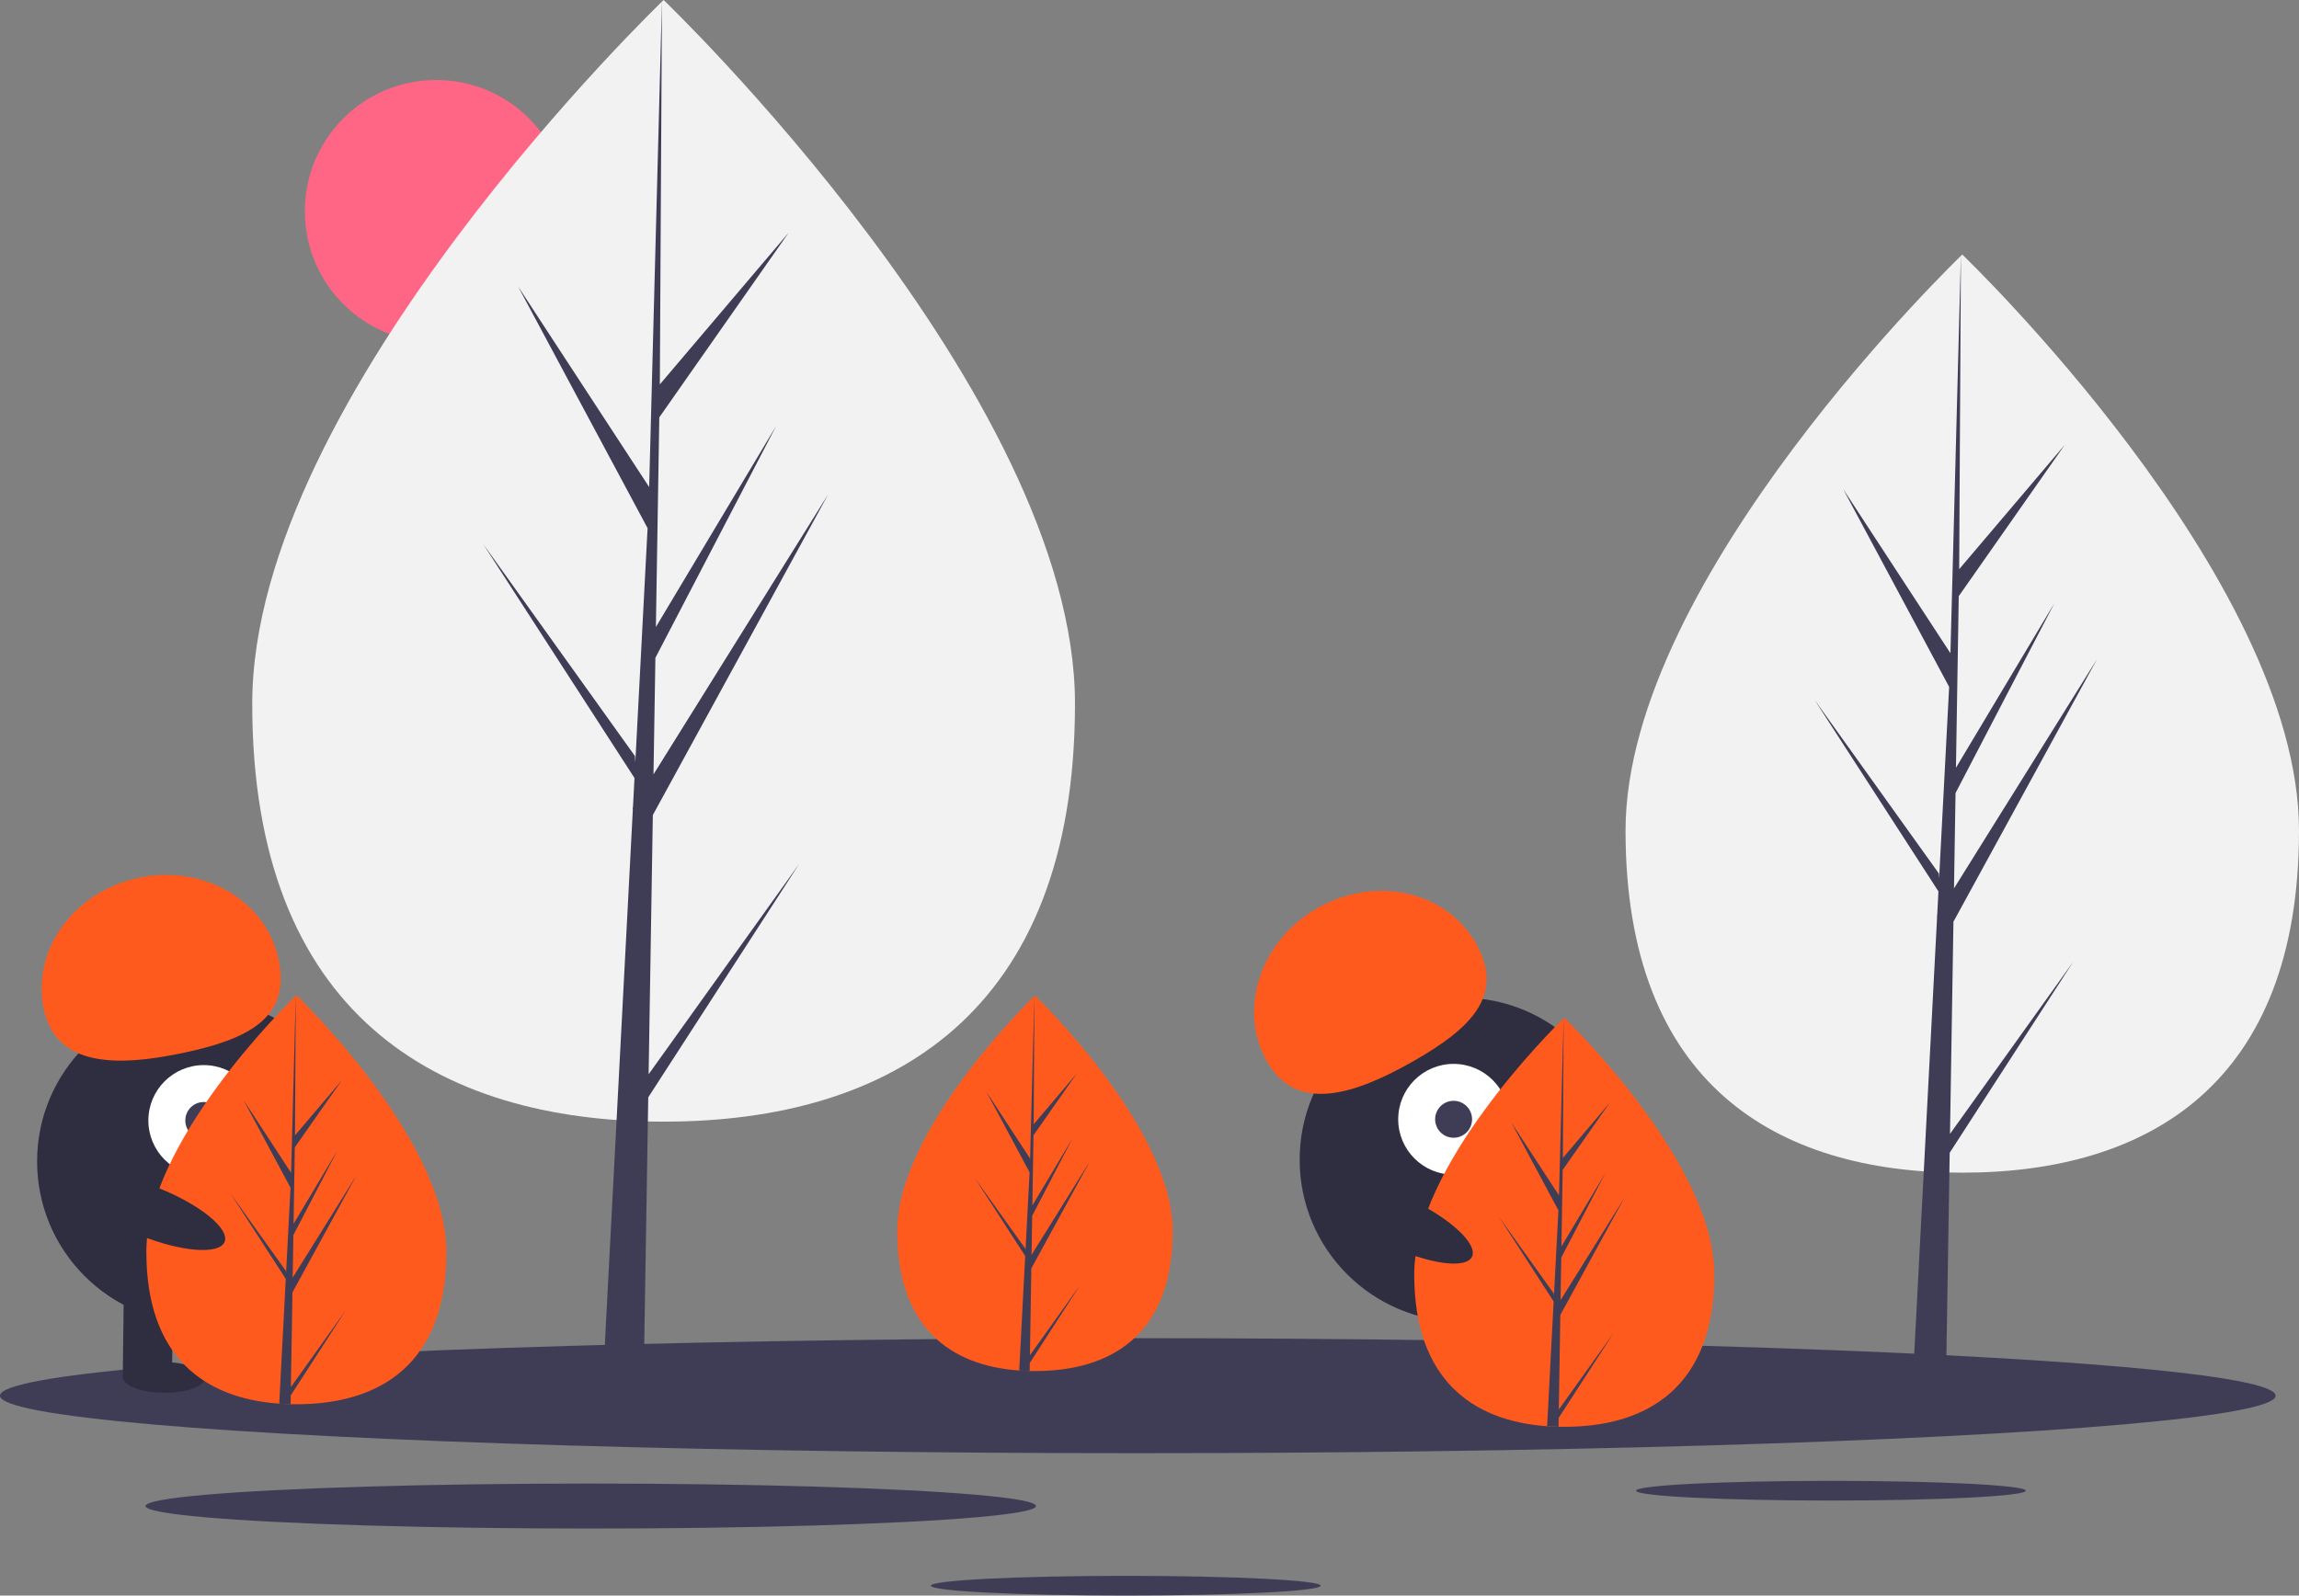 <svg id="a706cf1c-1654-439b-8fcf-310eb7aa0e00" data-name="Layer 1" xmlns="http://www.w3.org/2000/svg" width="1120.592" height="777.916" viewBox="0 0 1120.592 777.916"><rect x="0" y="0" width="1120.592" height="777.916" fill="#808080" stroke="none"/><title>not found</title><circle cx="212.592" cy="103" r="64" fill="#ff6584"/><path d="M563.68,404.164c0,151.011-89.774,203.739-200.516,203.739S162.649,555.175,162.649,404.164,363.165,61.042,363.165,61.042,563.68,253.152,563.68,404.164Z" transform="translate(-39.704 -61.042)" fill="#f2f2f2"/><polygon points="316.156 523.761 318.21 397.378 403.674 241.024 318.532 377.552 319.455 320.725 378.357 207.605 319.699 305.687 319.699 305.687 321.359 203.481 384.433 113.423 321.621 187.409 322.658 0 316.138 248.096 316.674 237.861 252.547 139.704 315.646 257.508 309.671 371.654 309.493 368.625 235.565 265.329 309.269 379.328 308.522 393.603 308.388 393.818 308.449 394.99 293.29 684.589 313.544 684.589 315.974 535.005 389.496 421.285 316.156 523.761" fill="#3f3d56"/><path d="M1160.296,466.014c0,123.61-73.484,166.77-164.132,166.77s-164.132-43.16-164.132-166.77S996.165,185.152,996.165,185.152,1160.296,342.404,1160.296,466.014Z" transform="translate(-39.704 -61.042)" fill="#f2f2f2"/><polygon points="950.482 552.833 952.162 449.383 1022.119 321.4 952.426 433.154 953.182 386.639 1001.396 294.044 953.382 374.329 953.382 374.329 954.741 290.669 1006.369 216.952 954.954 277.514 955.804 124.11 950.467 327.188 950.906 318.811 898.414 238.464 950.064 334.893 945.173 428.327 945.027 425.847 884.514 341.294 944.844 434.608 944.232 446.293 944.123 446.469 944.173 447.428 931.764 684.478 948.343 684.478 950.332 562.037 1010.514 468.952 950.482 552.833" fill="#3f3d56"/><ellipse cx="554.592" cy="680.479" rx="554.592" ry="28.034" fill="#3f3d56"/><ellipse cx="892.445" cy="726.797" rx="94.989" ry="4.802" fill="#3f3d56"/><ellipse cx="548.72" cy="773.114" rx="94.989" ry="4.802" fill="#3f3d56"/><ellipse cx="287.944" cy="734.279" rx="217.014" ry="10.97" fill="#3f3d56"/><circle cx="97.084" cy="566.27" r="79" fill="#2f2e41"/><rect x="99.805" y="689.023" width="24" height="43" transform="translate(-31.325 -62.31) rotate(0.675)" fill="#2f2e41"/><rect x="147.802" y="689.589" width="24" height="43" transform="translate(-31.315 -62.876) rotate(0.675)" fill="#2f2e41"/><ellipse cx="119.546" cy="732.616" rx="7.5" ry="20" transform="translate(-654.132 782.479) rotate(-89.325)" fill="#2f2e41"/><ellipse cx="167.554" cy="732.182" rx="7.5" ry="20" transform="translate(-606.255 830.055) rotate(-89.325)" fill="#2f2e41"/><circle cx="99.319" cy="546.295" r="27" fill="#fff"/><circle cx="99.319" cy="546.295" r="9" fill="#3f3d56"/><path d="M61.026,552.946c-6.042-28.641,14.688-57.265,46.3-63.934s62.138,11.143,68.18,39.784-14.978,38.93-46.591,45.599S67.068,581.587,61.026,552.946Z" transform="translate(-39.704 -61.042)" fill="#ff5a1e"/><path d="M257.296,671.384c0,55.076-32.74,74.306-73.13,74.306q-1.404,0-2.803-.031c-1.871-.04-3.725-.129-5.556-.254-36.451-2.58-64.771-22.799-64.771-74.021,0-53.008,67.739-119.896,72.827-124.846l.009-.009c.196-.192.294-.285.294-.285S257.296,616.308,257.296,671.384Z" transform="translate(-39.704 -61.042)" fill="#ff5a1e"/><path d="M181.502,737.265l26.747-37.374-26.814,41.477-.071,4.291c-1.871-.04-3.725-.129-5.556-.254l2.883-55.103-.022-.428.049-.08.272-5.204-26.881-41.58,26.965,37.677.062,1.105,2.179-41.633-23.013-42.966,23.294,35.658,2.268-86.314.009-.294v.285l-.379,68.064,22.911-26.983-23.004,32.847-.606,37.276L204.185,621.958l-21.48,41.259-.339,20.723,31.056-49.791-31.171,57.023Z" transform="translate(-39.704 -61.042)" fill="#3f3d56"/><circle cx="712.485" cy="565.415" r="79" fill="#2f2e41"/><rect x="741.777" y="691.824" width="24" height="43" transform="translate(-215.995 191.864) rotate(-17.083)" fill="#2f2e41"/><rect x="787.659" y="677.723" width="24" height="43" transform="matrix(0.956, -0.294, 0.294, 0.956, -209.828, 204.72)" fill="#2f2e41"/><ellipse cx="767.887" cy="732.003" rx="20" ry="7.5" transform="translate(-220.859 196.833) rotate(-17.083)" fill="#2f2e41"/><ellipse cx="813.475" cy="716.946" rx="20" ry="7.5" transform="translate(-214.425 209.561) rotate(-17.083)" fill="#2f2e41"/><circle cx="708.522" cy="545.71" r="27" fill="#fff"/><circle cx="708.522" cy="545.71" r="9" fill="#3f3d56"/><path d="M657.355,578.743c-14.49-25.433-3.478-59.016,24.594-75.009s62.576-8.341,77.065,17.093-2.391,41.644-30.463,57.637S671.845,604.176,657.355,578.743Z" transform="translate(-39.704 -61.042)" fill="#ff5a1e"/><path d="M611.296,661.299c0,50.557-30.054,68.21-67.13,68.21q-1.288,0-2.573-.029c-1.718-.037-3.419-.119-5.1-.233-33.461-2.368-59.457-20.929-59.457-67.948,0-48.659,62.181-110.059,66.852-114.603l.008-.008c.18-.176.27-.262.27-.262S611.296,610.742,611.296,661.299Z" transform="translate(-39.704 -61.042)" fill="#ff5a1e"/><path d="M541.72,721.774l24.553-34.307-24.614,38.074-.065,3.939c-1.718-.037-3.419-.119-5.1-.233l2.646-50.582-.02-.393.045-.074.249-4.777-24.675-38.168,24.753,34.585.057,1.014,2-38.217-21.125-39.44L541.806,625.928l2.082-79.232.008-.27v.262l-.348,62.48,21.031-24.769-21.117,30.152-.556,34.217,19.636-32.839-19.718,37.874-.311,19.023,28.508-45.706-28.614,52.344Z" transform="translate(-39.704 -61.042)" fill="#3f3d56"/><path d="M875.296,682.384c0,55.076-32.74,74.306-73.13,74.306q-1.403,0-2.803-.031c-1.871-.04-3.725-.129-5.556-.254-36.451-2.58-64.771-22.799-64.771-74.021,0-53.008,67.739-119.896,72.827-124.846l.009-.009c.196-.192.294-.285.294-.285S875.296,627.308,875.296,682.384Z" transform="translate(-39.704 -61.042)" fill="#ff5a1e"/><path d="M799.502,748.265l26.747-37.374-26.814,41.477-.071,4.291c-1.871-.04-3.725-.129-5.556-.254l2.883-55.103-.022-.428.049-.08.272-5.204L770.108,654.011l26.965,37.677.062,1.105,2.179-41.633-23.013-42.966,23.294,35.658,2.268-86.314.009-.294v.285l-.379,68.064,22.911-26.983-23.004,32.847-.606,37.276L822.185,632.958l-21.48,41.259-.339,20.723,31.056-49.791-31.171,57.023Z" transform="translate(-39.704 -61.042)" fill="#3f3d56"/><ellipse cx="721.517" cy="656.822" rx="12.4" ry="39.5" transform="translate(-220.835 966.223) rotate(-64.626)" fill="#2f2e41"/><ellipse cx="112.517" cy="651.822" rx="12.4" ry="39.5" transform="translate(-574.079 452.714) rotate(-68.158)" fill="#2f2e41"/></svg>